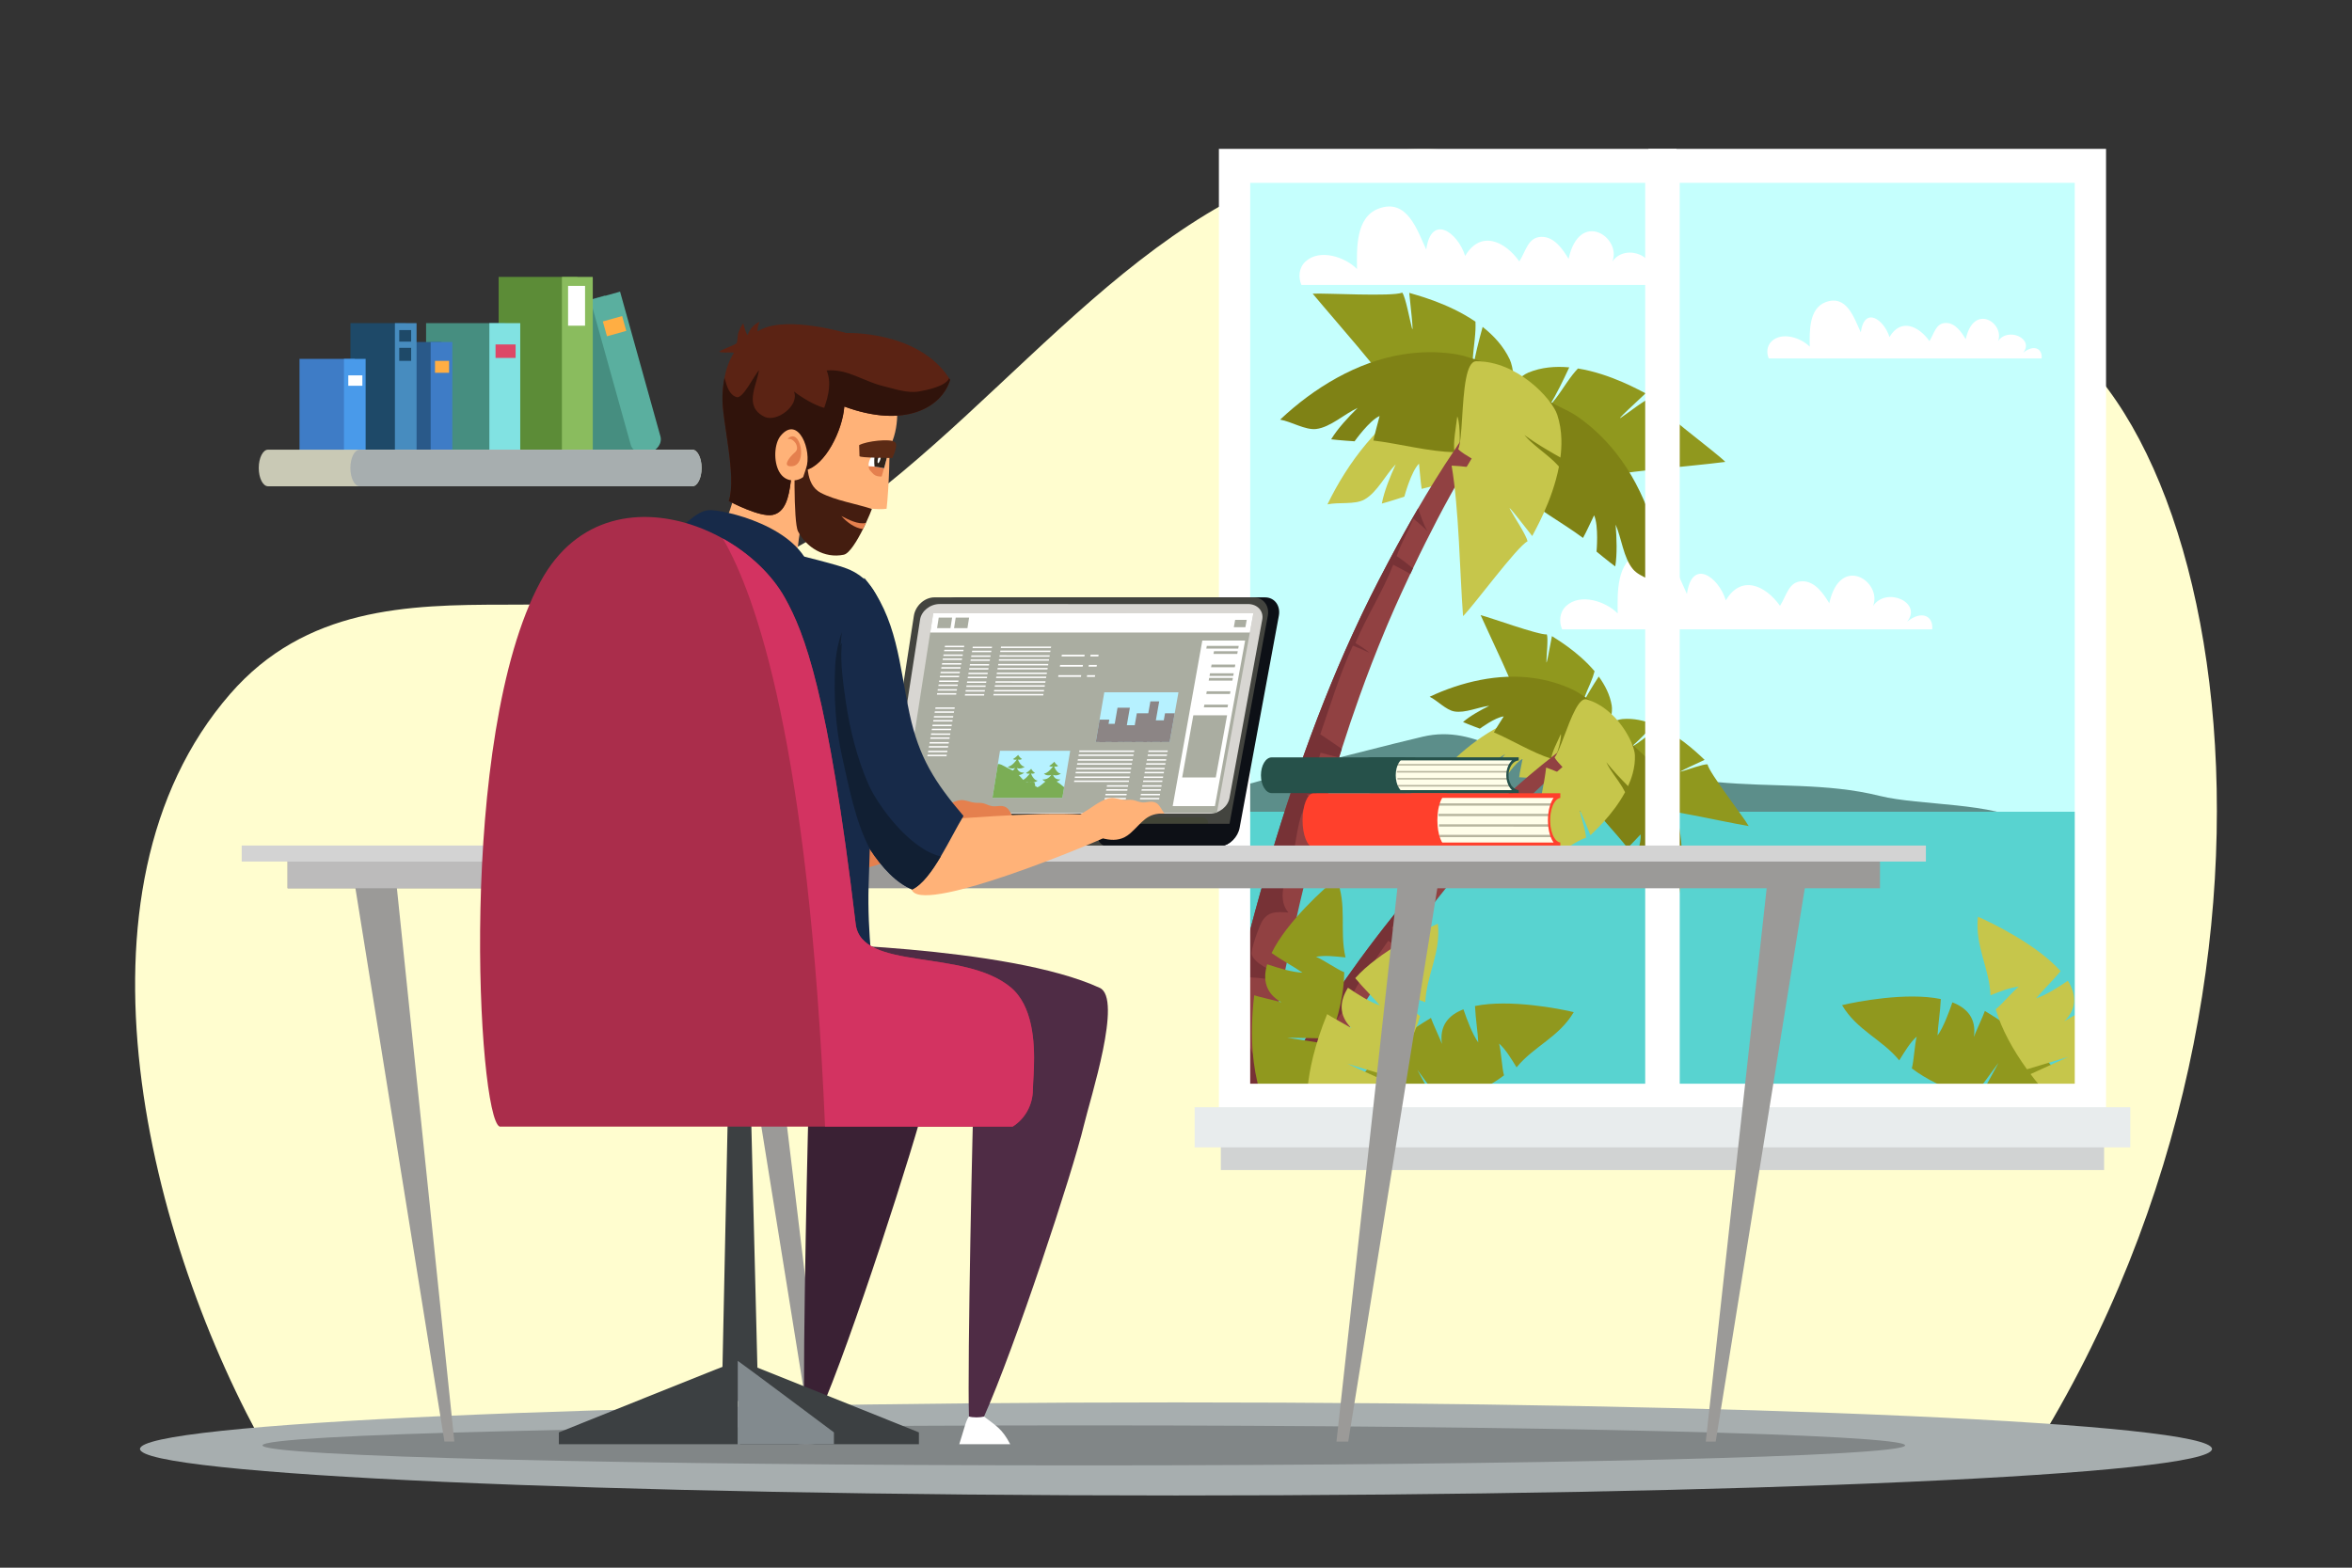 <?xml version="1.0" encoding="utf-8"?>
<!-- Generator: Adobe Illustrator 27.5.0, SVG Export Plug-In . SVG Version: 6.00 Build 0)  -->
<svg version="1.1" id="Layer_1" xmlns="http://www.w3.org/2000/svg" xmlns:xlink="http://www.w3.org/1999/xlink" x="0px" y="0px"
	 viewBox="0 0 1350 900" style="enable-background:new 0 0 1350 900;" xml:space="preserve">
<rect x="0" y="0" width="1350" height="900" fill="#333333" stroke="none"/>
<g>
	<g>
		<path style="fill:#E5804E;" d="M487.895,359.415c0.011,0.012,0.023,0.025,0.034,0.037c-0.007-0.016-0.014-0.034-0.021-0.049
			C487.745,359.236,487.741,359.24,487.895,359.415z"/>
	</g>
	<g>
		<g>
			<path style="fill:#FFFDCF;" d="M1166.36,834.502c178.56-285.467,106.264-643.274-29.894-659.971
				c-60.954-7.475-113.3,1.996-171.137-36.29c-55.745-36.9-110.427-58.943-174.754-50.954
				c-128.6,15.974-205.671,140.292-311.249,213.21c-62.344,43.058-119.853,46.641-189.557,46.641
				c-55.827,0-114.476,1.51-157.751,51.345c-98.242,113.134-46.626,315.38,21.929,436.018H1166.36z"/>
			<g>
				<g>
					<g>
						<rect x="706.186" y="93.687" style="fill:#C5FFFD;" width="493.594" height="536.332"/>
						<path style="fill:#FFFFFF;" d="M959.422,163.586c0.728-7.517-5.837-11.293-14.413-4.415
							c8.97-10.934-11.882-20.359-19.549-8.991c5.507-13.82-18.796-30.345-25.122-1.596c-3.213-5.221-8.097-12.781-15.598-12.609
							c-7.734,0.178-8.787,8.025-12.675,14.095c-8.309-11.664-22.193-18.16-31.096-3.143c-4.243-13.625-19.428-24.385-22.337-3.664
							c-5.073-10.723-10.803-29.757-27.404-23.477c-13.138,4.97-12.482,22.929-12.338,34.665
							c-6.685-6.885-21.471-11.901-29.609-4.254c-3.85,3.618-4.156,9.044-2.29,13.389H959.422z"/>
						<path style="fill:#FFFFFF;" d="M1109.053,361.311c0.728-7.517-5.837-11.293-14.413-4.415
							c8.97-10.935-11.882-20.359-19.549-8.991c5.507-13.82-18.796-30.344-25.122-1.596c-3.213-5.22-8.097-12.78-15.598-12.609
							c-7.734,0.178-8.787,8.025-12.675,14.095c-8.309-11.664-22.193-18.16-31.096-3.143c-4.243-13.625-19.428-24.385-22.337-3.664
							c-5.073-10.723-10.803-29.757-27.404-23.477c-13.138,4.97-12.483,22.929-12.338,34.665
							c-6.685-6.885-21.471-11.901-29.609-4.254c-3.85,3.618-4.156,9.044-2.29,13.389H1109.053z"/>
						<path style="fill:#FFFFFF;" d="M1171.859,205.765c0.536-5.543-4.304-8.327-10.627-3.255
							c6.613-8.062-8.761-15.011-14.414-6.629c4.061-10.19-13.858-22.373-18.523-1.177c-2.369-3.849-5.969-9.423-11.5-9.297
							c-5.702,0.131-6.478,5.917-9.345,10.393c-6.126-8.6-16.363-13.389-22.928-2.317c-3.128-10.046-14.324-17.98-16.469-2.701
							c-3.74-7.906-7.965-21.94-20.205-17.309c-9.687,3.664-9.204,16.906-9.097,25.559c-4.928-5.076-15.831-8.775-21.83-3.137
							c-2.839,2.668-3.064,6.668-1.689,9.872H1171.859z"/>
					</g>
					<g>
						<g>
							<path style="fill:#5C8E8A;" d="M1079.056,456.946c-30.92-7.693-61.144-4.844-94.197-8.016
								c-15.209-1.46-26.187-9.928-39.98-12.129c-15.773-2.517-31.118,6.853-45.761,5.663c-30.075-2.443-50.592-27.04-82.507-19.532
								c-21.113,4.967-42.793,10.845-64.18,15.919c-13.228,3.138-30.648,11.727-44.609,12.548v7.846l12.485,13.734
								c21.889-6.777,56.493,0,80.663,0c50.066,0,99.7,1.996,149.81,0.007c44.572-1.769,87.977,5.152,132.276,2.443
								c25.184-1.54,56.148,1.854,80.022-2.903C1145.089,460.59,1101.675,462.574,1079.056,456.946z"/>
							<rect x="707.823" y="466.009" style="fill:#58D3D0;" width="491.957" height="162.908"/>
						</g>
						<g>
							<g>
								<g>
									<path style="fill:#90981E;" d="M934.68,458.788c3.068-1.674,8.317-8.835,11.496-9.697
										c-1.841,4.089-4.243,9.994-5.459,14.267c18.706,1.405,44.362,7.635,62.987,10.888c-2.701-5.064-22.751-30.56-23.612-35.433
										c-2.32-0.297-11.872,3.241-14.198,3.837c-6.165,2.045,10.696-5.499,12.522-6.426c-1.706-1.481-12.151-12.294-25.568-18.741
										c-1.018,0.563-2.006,1.149-2.947,1.779c-4.649,3.108-8.937,7.226-13.755,9.72c4.553-3.92,8.894-8.46,13.157-13.065
										c-5.694-2.291-11.805-3.648-17.932-3.129c-7.168,0.61-26.443,11.6-30.782,29.092
										C898.844,448.905,929.226,454.583,934.68,458.788z"/>
									<path style="fill:#90981E;" d="M879.706,413.147c0.864-3.386,6.511-10.24,6.561-13.533
										c-3.508,2.792-8.638,6.578-12.478,8.81c-5.975-17.781-16.199-38.039-23.945-55.287c5.575,1.37,33.085,11.443,38.018,11.076
										c0.861,2.174-0.212,12.303-0.217,14.705c-0.46,6.479,2.691-11.722,3.139-13.72c1.856,1.288,14.912,8.744,24.468,20.156
										c-0.295,1.124-0.621,2.227-0.997,3.294c-1.865,5.272-4.8,10.444-6.027,15.728c2.677-5.379,6.005-10.706,9.417-15.972
										c3.625,4.953,6.449,10.539,7.455,16.606c1.178,7.097-4.72,28.487-20.601,37.005
										C898.121,445.438,885.125,417.396,879.706,413.147z"/>
									<path style="fill:#C6C64B;" d="M882.156,408.903c7.749-1.772,15.166-2.394,22.961-1.877
										c5.741,0.381,11.308,2.579,17.021,2.834l0.433,6.138c2.294,9.981-0.122,21.631-0.857,32.063
										c-3.707,0.071-11.496,0.231-11.496,0.231s-0.114-11.345-2.05-15.029c-0.196,4.454-1.135,11.335-0.109,15.203
										c-10.816,0.729-24.835-1.816-36.109-2.252c0.469-3.423,1.329-7.057,1.979-10.567c-4.404,2.217-10.252,11.491-10.252,11.491
										s-6.843,0.093-10.384-0.082c2.449-4.641,6.956-10.033,10.698-14.116c-5.577,2.915-11.354,9.034-17.597,10.249
										c-4.759,0.925-11.298-2.376-16.205-2.778C844.099,425.841,862.333,413.435,882.156,408.903z"/>
									<path style="fill:#7F8215;" d="M880.413,389.299c7.867,1.134,15.012,3.222,22.099,6.508
										c5.22,2.422,9.623,6.475,14.861,8.769l-1.804,5.882c-1.45,10.137-7.896,20.139-12.333,29.609
										c-3.485-1.269-10.809-3.921-10.809-3.921s3.975-10.628,3.494-14.761c-1.786,4.085-5.138,10.169-5.571,14.146
										c-10.356-3.211-22.519-10.629-32.882-15.091c1.669-3.025,3.78-6.107,5.648-9.15c-4.906,0.486-13.7,7.035-13.7,7.035
										s-6.418-2.376-9.659-3.812c3.954-3.449,10.099-6.859,15.059-9.324c-6.252,0.714-13.843,4.345-20.105,3.233
										c-4.773-0.848-9.686-6.281-14.12-8.421C838.81,391.411,860.286,386.395,880.413,389.299z"/>
									<path style="fill:#7F8215;" d="M958.645,456.839c-3.049-7.342-6.843-13.745-11.785-19.796
										c-3.64-4.457-8.659-7.717-12.179-12.222l-5.251,3.204c-9.462,3.919-17.552,12.643-25.626,19.291
										c2.093,3.062,6.479,9.501,6.479,9.501s9.31-6.487,13.433-7.046c-3.515,2.743-8.576,7.499-12.323,8.904
										c5.679,9.237,15.881,19.181,22.773,28.114c2.518-2.367,4.979-5.176,7.463-7.741c0.746,4.873-3.417,15.017-3.417,15.017
										s3.893,5.628,6.088,8.411c2.36-4.686,4.141-11.484,5.298-16.9c0.859,6.235-0.777,14.489,1.854,20.28
										c2.005,4.414,8.487,7.825,11.659,11.59C966.914,497.665,966.447,475.616,958.645,456.839z"/>
									<g>
										<path style="fill:#914142;" d="M912.843,427.597c0,0-0.073,0.02-0.227,0.067c-0.04,0.007-0.087,0.02-0.134,0.034
											c-0.02,0.006-0.054,0.02-0.067,0.02c-0.007,0.007-0.014,0.013-0.02,0.013c-0.014,0.013-0.027,0.02-0.04,0.027
											l-0.026,0.007c-0.007,0.007-0.007,0.007-0.033,0.02c-0.341,0.14-0.969,0.454-1.844,1.022
											c-0.441,0.287-0.942,0.628-1.49,1.036c-0.3,0.221-0.608,0.454-0.935,0.708c-0.281,0.214-0.575,0.448-0.875,0.688
											c-1.075,0.862-2.277,1.89-3.607,3.066c-0.28,0.247-0.574,0.501-0.868,0.768c-0.842,0.755-1.723,1.557-2.658,2.391
											c-0.368,0.334-0.742,0.674-1.129,1.022c-0.214,0.194-0.434,0.387-0.655,0.581c-0.394,0.361-0.795,0.714-1.216,1.082
											c-0.067,0.06-0.141,0.12-0.207,0.18c-1.009,0.882-2.05,1.797-3.133,2.746c-1.082,0.942-2.198,1.924-3.353,2.932
											c-0.581,0.528-1.162,1.062-1.757,1.61c-0.601,0.541-1.203,1.089-1.817,1.65c-0.227,0.207-0.454,0.414-0.688,0.628
											c-0.388,0.354-0.781,0.715-1.182,1.075c-0.314,0.287-0.628,0.581-0.948,0.882c-0.314,0.301-0.635,0.601-0.956,0.902
											c-1.282,1.216-2.592,2.458-3.941,3.728c-1.336,1.289-2.685,2.619-4.075,3.975c-5.217,5.13-10.755,10.755-16.473,16.84
											c-0.341,0.361-0.681,0.721-1.022,1.089c-0.254,0.267-0.508,0.541-0.768,0.815c-0.127,0.127-0.254,0.267-0.381,0.401
											c-0.374,0.408-0.761,0.822-1.142,1.236c-0.768,0.828-1.536,1.657-2.311,2.498c-0.768,0.828-1.536,1.663-2.311,2.505
											c-0.782,0.862-1.563,1.73-2.351,2.605c-0.788,0.868-1.583,1.75-2.378,2.632c-0.775,0.875-1.55,1.764-2.325,2.652
											c-0.775,0.882-1.557,1.777-2.344,2.672c-0.388,0.448-0.775,0.901-1.169,1.363c-0.388,0.461-0.775,0.915-1.169,1.376
											c-6.266,7.355-12.538,15.137-18.697,23.2c-4.723,6.179-9.372,12.525-13.928,18.971c-0.742,1.049-1.483,2.104-2.218,3.16
											c-0.648,0.922-1.296,1.85-1.937,2.785c-11.737,16.974-22.712,34.482-32.545,51.188
											c-4.789,8.15-9.332,16.105-13.547,23.707c-0.107,0.187-0.214,0.374-0.314,0.561c-0.648,1.175-1.296,2.344-1.93,3.494
											c-0.347,0.635-0.688,1.263-1.036,1.884c-2.572,4.696-5.016,9.232-7.334,13.574h-23.68
											c1.316-2.251,2.686-4.576,4.108-6.967c2.378-4.001,4.89-8.196,7.521-12.545c1.823-3.006,3.708-6.086,5.651-9.232
											c4.75-7.682,9.853-15.731,15.25-23.987c5.404-8.257,11.109-16.707,17.067-25.197c5.951-8.484,12.164-17.001,18.557-25.377
											c6.399-8.376,12.986-16.613,19.673-24.555c6.68-7.943,13.466-15.591,20.233-22.806c0.421-0.448,0.841-0.902,1.262-1.349
											c0.421-0.454,0.842-0.902,1.269-1.342c0.855-0.888,1.71-1.777,2.552-2.652c0.848-0.882,1.69-1.757,2.532-2.625
											c0.835-0.842,1.67-1.683,2.498-2.518c0.828-0.835,1.657-1.664,2.472-2.485l0.655-0.655c0.207-0.2,0.414-0.407,0.628-0.608
											c0.415-0.407,0.829-0.815,1.236-1.222c0.828-0.808,1.643-1.617,2.465-2.418c0.407-0.401,0.808-0.795,1.216-1.196
											c0.408-0.394,0.822-0.789,1.223-1.176c6.373-6.199,12.551-11.931,18.363-17.127c0.087-0.08,0.181-0.16,0.267-0.241
											c1.476-1.309,2.912-2.598,4.335-3.841c1.222-1.042,2.412-2.071,3.581-3.073c0.207-0.18,0.414-0.354,0.621-0.535
											c0.341-0.294,0.681-0.588,1.015-0.875c0.341-0.287,0.668-0.574,1.015-0.855c0.681-0.568,1.349-1.116,2.011-1.67
											c1.316-1.089,2.598-2.151,3.841-3.18c1.757-1.403,3.44-2.732,5.03-4.001c0.221-0.174,0.441-0.347,0.655-0.521
											c0.441-0.347,0.869-0.688,1.296-1.028c0.495-0.394,0.982-0.788,1.463-1.176c0.194-0.16,0.387-0.314,0.575-0.474
											c0.067-0.054,0.134-0.107,0.194-0.154c0.26-0.22,0.521-0.427,0.775-0.641c0.982-0.802,1.924-1.57,2.812-2.298
											c3.601-2.926,6.627-5.171,9.044-6.566c1.216-0.701,2.285-1.203,3.126-1.503c0.047-0.014,0.12-0.04,0.18-0.06
											c0.06-0.02,0.12-0.04,0.181-0.06c0.113-0.033,0.227-0.067,0.327-0.1c0.047-0.013,0.094-0.027,0.14-0.04
											c0.033-0.007,0.06-0.014,0.087-0.02c0.047-0.014,0.093-0.02,0.127-0.034c0.154-0.033,0.24-0.054,0.24-0.054l0.635,2.432
											l0.167,0.641L912.843,427.597z"/>
										<g>
											<path style="fill:#773236;" d="M790.753,556.992c0.015,0.012,0.03,0.022,0.044,0.034
												C790.784,557.016,790.769,557.005,790.753,556.992z"/>
											<path style="fill:#773236;" d="M864.795,457.189c-3.687,4.449-8.116,8.277-11.69,13.052
												c1.757,1.991,3.62,4.509,5.384,7.054c-0.341,0.361-0.681,0.721-1.022,1.089c-0.254,0.267-0.508,0.541-0.768,0.815
												c-2.037-1.991-4.042-3.981-6.125-5.898c-7.702,9.606-17.515,17.401-25.584,26.9c1.683,1.951,3.42,3.567,4.696,5.698
												c-1.997-1.703-4.021-3.427-6.106-4.983c-9.158,9.973-16.713,21.075-24.682,31.743c2.451,2.832,4.883,5.751,7.294,8.651
												c-0.742,1.049-1.483,2.104-2.218,3.16c-2.478-1.43-4.903-2.899-7.201-4.309c-2.973,4.362-6.6,9.025-8.891,13.687
												c0.822,0.708,2.411,2.759,2.872,3.146c-1.69-1.383-3.226-1.343-4.95-1.67c0.755,0.902,1.102,2.378,1.784,3.306
												c-6.159-1.008-11.757,14.068-14.749,18.931c-4.516,7.314-13.066,15.117-9.318,23.213
												c-5.043-1.837-8.163-3.053-12.064,0.04c-1.636,1.303-8.677,10.307-8.617,12.358c0.073,2.606,2.813,5.792,6.239,8.978
												c1.47,1.369,3.06,2.732,4.623,4.055c-0.347,0.635-0.688,1.263-1.036,1.884c-4.355-2.345-8.978-4.389-13.213-5.938
												c-0.595-0.22-1.182-0.428-1.764-0.628c-0.12,0.214-0.24,0.421-0.354,0.628c-4.055,7.254-5.972,13.787-6.62,19.512h-9.065
												c1.316-2.251,2.686-4.576,4.108-6.967c2.378-4.001,4.89-8.196,7.521-12.545c1.823-3.006,3.708-6.086,5.651-9.232
												c4.75-7.682,9.853-15.731,15.25-23.987c5.404-8.257,11.109-16.707,17.067-25.197
												c5.951-8.484,12.164-17.001,18.557-25.377c6.399-8.376,12.986-16.613,19.673-24.555
												c6.68-7.943,13.466-15.591,20.233-22.806c0.421-0.448,0.841-0.902,1.262-1.349c0.421-0.454,0.842-0.902,1.269-1.342
												c0.855-0.888,1.71-1.777,2.552-2.652c0.848-0.882,1.69-1.757,2.532-2.625c0.835-0.842,1.67-1.683,2.498-2.518
												c0.828-0.835,1.657-1.664,2.472-2.485l0.655-0.655c0.207-0.2,0.414-0.407,0.628-0.608
												c0.415-0.407,0.829-0.815,1.236-1.222c0.828-0.808,1.643-1.617,2.465-2.418c0.407-0.401,0.808-0.795,1.216-1.196
												c0.408-0.394,0.822-0.789,1.223-1.176c6.373-6.199,12.551-11.931,18.363-17.127c0.167,3.534,0.227,7.127,1.122,10.501
												C867.974,461.738,866.244,459.467,864.795,457.189z"/>
										</g>
									</g>
									<path style="fill:#C6C64B;" d="M904.253,407.254c-4.627,8.578-8.897,23.939-11.951,27.558
										c1.535,3.141,8.459,8.701,9.179,11.914c-4.003-2.02-9.797-4.681-14.012-6.085c-2.231,18.626-9.589,43.981-13.661,62.444
										c5.178-2.475,31.535-21.377,36.441-22.023c0.4-2.303-2.713-12.002-3.206-14.353c-1.77-6.251,5.022,10.929,5.865,12.794
										c1.556-1.639,12.821-11.596,19.853-24.714c-0.517-1.042-1.059-2.055-1.646-3.023c-2.899-4.783-6.824-9.248-9.102-14.172
										c3.715,4.722,8.059,9.259,12.471,13.721c1.077-2.37,1.99-4.819,2.666-7.324c0.918-3.405,1.395-6.911,1.253-10.452
										c-0.292-7.187-10.421-26.93-27.703-32.037C908.531,400.861,906.356,403.356,904.253,407.254z"/>
								</g>
								<g>
									<path style="fill:#90981E;" d="M898.705,272.286c3.183-3.379,7.007-14.736,10.633-17.105
										c-0.748,6.028-1.507,14.637-1.409,20.658c23.776-5.538,58.005-7.55,82.377-10.66c-5.268-5.507-39.79-30.697-42.697-36.679
										c-2.995,0.527-13.532,8.876-16.197,10.566c-6.893,5.078,11.219-11.344,13.137-13.266
										c-2.679-1.25-19.734-11.169-38.835-14.253c-1.053,1.132-2.059,2.281-2.992,3.467c-4.608,5.861-8.383,12.892-13.431,18.023
										c4.182-6.878,7.864-14.475,11.425-22.129c-7.94-0.732-16.043-0.089-23.462,2.997c-8.677,3.612-28.486,25.456-27.285,49.858
										C850.45,273.565,890.344,268.977,898.705,272.286z"/>
									<path style="fill:#90981E;" d="M813.188,234.703c-0.203-4.732,4.231-15.847,3.054-20.139
										c-3.307,5.004-8.256,11.935-12.186,16.342c-14.129-20.72-34.467-42.979-50.594-62.309
										c7.444-0.416,45.426,1.827,51.418-0.591c1.889,2.481,4.374,16.046,5.273,19.165c1.871,8.587-1.073-16.268-1.27-19.035
										c2.792,0.939,21.827,5.476,38.003,16.521c0.057,1.576,0.069,3.133,0.003,4.666c-0.328,7.574-2.026,15.439-1.562,22.777
										c1.299-8.032,3.427-16.254,5.682-24.429c6.371,5,11.985,11.136,15.523,18.611c4.138,8.743,4.872,38.816-11.652,56.118
										C848.243,269.352,821.524,238.083,813.188,234.703z"/>
									<path style="fill:#C6C64B;" d="M814.635,228.234c8.961-5.349,17.944-9.075,27.826-11.471
										c7.278-1.765,15.023-1.103,22.219-3.02l2.852,7.792c6.611,12.047,8.001,28.113,11.02,41.936
										c-4.58,1.55-14.199,4.824-14.199,4.824s-4.418-14.676-8.212-18.693c1.434,5.855,2.861,15.154,5.594,19.766
										c-13.168,5.203-31.547,7.417-45.72,11.289c-0.708-4.625-1.01-9.68-1.525-14.49c-4.637,4.61-8.41,18.944-8.41,18.944
										s-8.467,2.812-12.933,3.979c1.294-6.985,4.863-15.754,7.972-22.524c-5.832,5.977-10.705,16.19-18.006,20.222
										c-5.564,3.072-14.935,1.362-21.182,2.772C773.726,265.184,791.71,241.913,814.635,228.234z"/>
									<path style="fill:#7F8215;" d="M805.078,203.483c10.204-1.624,19.869-1.727,29.915-0.252
										c7.4,1.088,14.398,4.615,21.772,5.529l-0.024,8.34c2.018,13.724-2.222,29.237-4.167,43.268
										c-4.808-0.275-14.91-0.833-14.91-0.833s0.934-15.353-1.222-20.524c-0.68,6.001-2.552,15.213-1.59,20.545
										c-14.08-0.092-31.99-4.93-46.549-6.641c0.933-4.581,2.393-9.41,3.57-14.093c-5.914,2.562-14.373,14.518-14.373,14.518
										s-8.872-0.556-13.44-1.144c3.614-6.031,9.964-12.874,15.198-18.022c-7.5,3.387-15.564,11.085-23.766,12.106
										c-6.251,0.777-14.404-4.339-20.72-5.37C754.176,222.596,778.975,207.637,805.078,203.483z"/>
									<path style="fill:#7F8215;" d="M927.75,260.325c-6.555-8.323-13.683-15.139-22.104-21.045
										c-6.204-4.35-13.668-6.605-19.742-11.065l-5.318,6.224c-10.28,8.809-17.045,23.311-24.572,35.112
										c3.755,3.148,11.631,9.776,11.631,9.776s9.125-12.078,14.036-14.427c-3.333,4.942-7.83,13.105-11.956,16.402
										c10.538,9.75,26.964,18.637,38.894,27.514c2.239-4.061,4.238-8.675,6.358-12.98c2.765,6.03,1.412,20.828,1.412,20.828
										s6.957,5.769,10.735,8.517c1.169-7.008,0.819-16.529,0.214-24.011c3.417,7.75,4.496,19.103,9.948,25.581
										c4.157,4.937,13.495,6.813,18.857,10.45C953.415,310.041,944.525,281.618,927.75,260.325z"/>
									<g>
										<path style="fill:#914142;" d="M857.079,235.749l-0.455-0.768l-1.71-2.899c0,0-0.094,0.054-0.274,0.167
											c-0.04,0.026-0.094,0.053-0.147,0.087c-0.033,0.02-0.066,0.04-0.1,0.06c-0.047,0.04-0.107,0.074-0.16,0.114
											c-0.114,0.08-0.234,0.167-0.368,0.26c-0.067,0.047-0.133,0.094-0.2,0.147c-0.067,0.047-0.154,0.107-0.2,0.147
											c-0.935,0.721-2.071,1.79-3.32,3.18c-2.478,2.765-5.391,6.86-8.764,12.077c-0.828,1.296-1.71,2.659-2.625,4.088
											c-0.24,0.374-0.481,0.755-0.721,1.136c-0.061,0.093-0.12,0.187-0.18,0.281c-0.174,0.274-0.354,0.554-0.535,0.835
											c-0.454,0.701-0.915,1.403-1.383,2.111c-0.401,0.608-0.808,1.222-1.222,1.85c-0.2,0.3-0.401,0.608-0.614,0.922
											c-1.497,2.271-3.08,4.663-4.743,7.167c-1.156,1.824-2.352,3.707-3.58,5.644c-0.608,0.969-1.236,1.951-1.871,2.953
											c-0.32,0.494-0.621,1.002-0.928,1.51c-0.314,0.508-0.621,1.022-0.935,1.53c-0.187,0.307-0.381,0.621-0.575,0.935
											c-1.069,1.764-2.171,3.567-3.286,5.404c-1.296,2.171-2.599,4.409-3.941,6.687c-0.08,0.14-0.161,0.281-0.24,0.421
											c-5.264,9.025-10.781,18.891-16.366,29.439c-0.354,0.668-0.715,1.343-1.076,2.01c-0.354,0.675-0.708,1.356-1.062,2.031
											c-0.715,1.363-1.43,2.732-2.144,4.108c-0.361,0.688-0.721,1.376-1.089,2.071l-0.541,1.042l-0.274,0.521l-0.294,0.575
											c-0.708,1.396-1.416,2.799-2.131,4.202c-0.721,1.416-1.436,2.832-2.158,4.255c-0.721,1.456-1.429,2.919-2.158,4.396
											c-0.721,1.476-1.443,2.959-2.171,4.449c-0.368,0.742-0.722,1.49-1.076,2.238c-0.347,0.748-0.702,1.503-1.056,2.251
											c-5.691,12.024-11.242,24.616-16.553,37.548c-5.317,12.939-10.394,26.219-15.183,39.605
											c-4.796,13.387-9.299,26.873-13.5,40.227c-4.208,13.353-8.109,26.566-11.71,39.405
											c-2.057,7.334-4.021,14.542-5.878,21.583c-1.403,5.284-2.745,10.468-4.035,15.544
											c-3.006,11.837-5.718,23.059-8.163,33.427c-1.797,7.636-3.428,14.799-4.916,21.424v23.857l22.337,9.795
											c0.467-2.759,0.969-5.765,1.516-9.004c0.361-2.118,0.742-4.328,1.136-6.64c0.287-1.677,0.588-3.4,0.888-5.17
											c0.047-0.254,0.087-0.501,0.134-0.748c1.449-8.237,3.093-17.481,4.976-27.515c1.49-7.922,3.113-16.339,4.883-25.15
											c0.187-0.948,0.381-1.897,0.568-2.852c0.361-1.75,0.721-3.513,1.082-5.29c2.425-11.79,5.124-24.175,8.083-36.947
											c5.918-25.537,12.952-52.577,21.142-79.217c0.448-1.463,0.902-2.926,1.356-4.382c0.521-1.657,1.042-3.313,1.57-4.964
											c3.233-10.16,6.62-20.22,10.16-30.093c4.609-12.892,9.465-25.45,14.489-37.461c0.314-0.748,0.622-1.496,0.935-2.244
											c0.307-0.748,0.621-1.496,0.935-2.231c0.641-1.469,1.276-2.932,1.904-4.389c0.635-1.463,1.263-2.912,1.89-4.355
											c0.655-1.456,1.31-2.912,1.958-4.356c0.655-1.443,1.303-2.879,1.944-4.302c0.648-1.396,1.289-2.779,1.931-4.155
											c0.648-1.396,1.289-2.778,1.931-4.155c0.32-0.688,0.641-1.369,0.955-2.057c0.113-0.221,0.214-0.448,0.327-0.668
											c0.214-0.454,0.434-0.909,0.648-1.363c0.287-0.601,0.568-1.202,0.855-1.804c4.81-10.147,9.572-19.626,14.121-28.336
											c1.216-2.298,2.392-4.562,3.567-6.753c1.196-2.184,2.358-4.309,3.494-6.386c0.287-0.521,0.568-1.042,0.849-1.55
											c0.28-0.514,0.561-1.022,0.848-1.516c0.361-0.628,0.715-1.256,1.062-1.87c0.207-0.361,0.408-0.721,0.615-1.075
											c0.547-0.962,1.089-1.91,1.623-2.846c0.541-0.949,1.069-1.877,1.59-2.792c1.055-1.764,2.078-3.474,3.059-5.13
											c0.996-1.656,1.944-3.253,2.866-4.79c0.06-0.106,0.127-0.207,0.187-0.314c0.381-0.641,0.748-1.27,1.109-1.877
											c0.193-0.341,0.394-0.681,0.588-1.015c0.347-0.601,0.688-1.189,1.022-1.77c0.841-1.456,1.637-2.839,2.398-4.148
											c0.267-0.454,0.528-0.902,0.788-1.336c1.202-2.044,2.311-3.848,3.327-5.404c0.28-0.434,0.561-0.842,0.828-1.236
											c0.307-0.454,0.608-0.888,0.895-1.289c0.534-0.742,1.022-1.383,1.456-1.93c0.882-1.075,1.543-1.73,1.911-2.051
											c0.033-0.027,0.027-0.02,0.04-0.033l0.027-0.027c0.014-0.014,0.026-0.027,0.04-0.04c0.007-0.013,0.013-0.02,0.021-0.026
											c0.013-0.014,0.053-0.04,0.073-0.054c0.053-0.04,0.107-0.074,0.147-0.1c0.174-0.12,0.267-0.18,0.267-0.18L857.079,235.749
											z"/>
										<g>
											<path style="fill:#773236;" d="M756.865,456.334c0.024,0.01,0.046,0.017,0.067,0.027
												C756.913,456.353,756.891,456.344,756.865,456.334z"/>
											<path style="fill:#773236;" d="M814,291.794c-5.264,9.025-10.781,18.891-16.366,29.439
												c-0.354,0.668-0.715,1.343-1.076,2.01c-0.354,0.675-0.708,1.356-1.062,2.031c-0.715,1.363-1.43,2.732-2.144,4.108
												c-0.361,0.688-0.721,1.376-1.089,2.071l-0.541,1.042l-0.274,0.521l-0.294,0.575c-0.708,1.396-1.416,2.799-2.131,4.202
												c-0.721,1.416-1.436,2.832-2.158,4.255c-0.721,1.456-1.429,2.919-2.158,4.396c-0.721,1.476-1.443,2.959-2.171,4.449
												c-0.368,0.742-0.722,1.49-1.076,2.238c-0.347,0.748-0.702,1.503-1.056,2.251c-5.691,12.024-11.242,24.616-16.553,37.548
												c-5.317,12.939-10.394,26.219-15.183,39.605c-4.796,13.387-9.299,26.873-13.5,40.227
												c-4.208,13.353-8.109,26.566-11.71,39.405c-2.057,7.334-4.021,14.542-5.878,21.583
												c-1.403,5.284-2.745,10.468-4.035,15.544c-3.006,11.837-5.718,23.059-8.163,33.427
												c-1.797,7.636-3.428,14.799-4.916,21.424v23.857l22.337,9.795c0.467-2.759,0.969-5.765,1.516-9.004
												c0.361-2.118,0.742-4.328,1.136-6.64c0.287-1.677,0.588-3.4,0.888-5.17c0.047-0.254,0.087-0.501,0.134-0.748
												c-2.826-3.433-6.239-8.223-8.898-14.643c-3.974-9.586-6.252-22.819-2.338-40.647c0.768,0.027,1.543,0.067,2.338,0.114
												c5.872,0.347,12.425,1.182,18.757,2.511c0.187-0.948,0.381-1.897,0.568-2.852c-8.136-3.661-16.88-7.849-18.41-12.638
												c-0.841-2.639,4.509-17.087,6.058-19.425c3.674-5.551,8.003-5.197,14.97-4.796c-7.709-9.031-0.02-22.518,2.825-33.787
												c1.891-7.482,3.167-29.251,11.203-30.367c-1.196-0.935-2.191-2.712-3.467-3.587c2.265-0.254,4.161-0.909,6.78,0.22
												c-0.721-0.321-3.467-2.358-4.749-2.946c1.082-6.954,3.834-14.429,5.885-21.262c3.387,0.922,6.953,1.877,10.567,2.752
												c0.521-1.657,1.042-3.313,1.57-4.964c-4.088-2.819-8.21-5.644-12.325-8.357c5.878-16.974,11.082-34.355,18.704-50.901
												c3.173,1.202,6.346,2.639,9.472,4.068c-2.391-2.264-5.163-3.674-7.982-5.544c6.439-15.497,15.698-29.472,21.649-44.969
												c3.313,1.67,6.553,3.46,9.84,5.237c0.214-0.454,0.434-0.909,0.648-1.363c0.287-0.601,0.568-1.202,0.855-1.804
												c-3.153-2.612-6.413-5.144-9.345-7.04c2.638-7.595,6.7-14.309,9.606-21.536c2.659,2.392,5.658,4.656,8.089,7.261
												C816.966,300.945,815.536,296.31,814,291.794z"/>
										</g>
									</g>
									<path style="fill:#C6C64B;" d="M841.471,217.398c-2.517,12.95-2.034,34.56-4.464,40.457
										c3.092,3.469,13.792,7.96,15.898,11.845c-5.737-1.046-13.941-2.218-19.706-2.382c4.248,25.044,4.659,60.835,6.558,86.393
										c5.504-5.249,31.132-40.146,36.986-42.914c-0.372-3.146-7.894-14.504-9.394-17.361
										c-4.555-7.412,10.358,12.203,12.111,14.29c1.316-2.738,11.561-20.089,15.355-39.877c-1.034-1.148-2.092-2.249-3.185-3.273
										c-5.405-5.064-11.966-9.312-16.653-14.805c6.397,4.664,13.506,8.843,20.669,12.895c0.447-3.498,0.655-7.035,0.551-10.551
										c-0.141-4.779-0.87-9.515-2.381-14.053c-3.072-9.211-23.101-30.838-46.5-30.664
										C844.378,207.42,842.616,211.514,841.471,217.398z"/>
								</g>
							</g>
							<g>
								<path style="fill:#90981E;" d="M819.75,625.636l-6.252-11.481l8.445,11.481h27.829c4.977-2.498,9.56-5.264,13.496-8.283
									c-1.199-4.195-1.657-14.231-2.826-18.231c3.766,3.237,6.917,8.619,10.036,13.635c10.03-12.225,24.209-17.164,32.832-31.691
									c-8.106-1.986-36.977-7.576-56.69-3.509c0.33,7.451,1.689,15.447,1.87,20.927c-3.337-4.707-6.335-12.679-8.504-19.028
									c-8.524,3.273-13.876,9.344-12.352,19.856c-0.449-1.606-5.629-12.682-6.301-14.924
									c-26.247,15.667-39.057,31.128-45.17,41.248H819.75z"/>
								<path style="fill:#90981E;" d="M749.396,625.636c4.606-7.424,9.179-16.551,12.964-26.216l-23.628-3.707l24.848,0.498
									c4.745-12.866,7.979-26.438,7.979-38.044c-4.058-1.601-12.301-7.346-16.185-8.852c4.86-1.018,11.048-0.244,16.927,0.333
									c-3.597-15.398,1.114-29.655-5.165-45.338c-6.509,5.224-28.515,24.73-37.285,42.847c6.113,4.272,13.284,8.061,17.744,11.251
									c-5.766-0.216-13.916-2.689-20.274-4.832c-2.59,8.755-1.03,16.698,8.239,21.886c-1.548-0.621-13.489-3.251-15.677-4.083
									c-2.913,24.969-0.405,42.642,2.974,54.257H749.396z"/>
								<path style="fill:#C6C64B;" d="M750.426,625.636h40.789c1.324-1.632,2.634-3.299,3.915-5.001l-21.759-9.928l23.799,7.166
									c8.03-11.114,14.796-23.316,17.918-34.496c-3.478-2.633-9.871-10.383-13.208-12.879c4.955,0.326,10.706,2.736,16.214,4.874
									c0.679-15.798,9.05-28.262,7.223-45.056c-7.674,3.28-34.117,16.147-47.439,31.237c4.738,5.758,10.627,11.336,14.064,15.609
									c-5.495-1.76-12.68-6.334-18.228-10.108c-4.849,7.735-5.484,15.805,2.048,23.295c-1.323-1.015-12.116-6.76-14.001-8.149
									C754.513,599.912,751.429,614.393,750.426,625.636z"/>
							</g>
							<g>
								<path style="fill:#90981E;" d="M1127.725,628.643h5.785l13.606-18.496l-10.072,18.496h51.063
									c-3.748-8.666-15.381-28.298-48.827-48.263c-0.672,2.243-5.852,13.318-6.301,14.924
									c1.524-10.512-3.828-16.583-12.352-19.857c-2.169,6.35-5.167,14.322-8.504,19.028c0.182-5.48,1.541-13.476,1.87-20.927
									c-19.714-4.066-48.584,1.524-56.69,3.509c8.623,14.526,22.802,19.465,32.832,31.691c3.12-5.016,6.27-10.398,10.036-13.635
									c-1.169,4-1.627,14.035-2.826,18.231C1105.456,619.567,1116.305,624.724,1127.725,628.643z"/>
								<path style="fill:#C6C64B;" d="M1194.536,580.778c-3.837,2.176-8.815,4.896-9.687,5.565
									c7.531-7.49,6.896-15.56,2.048-23.295c-5.548,3.774-12.733,8.349-18.228,10.108c3.438-4.273,9.327-9.851,14.064-15.609
									c-13.322-15.091-39.765-27.958-47.438-31.237c-1.828,16.794,6.544,29.258,7.222,45.056
									c5.508-2.138,11.259-4.548,16.214-4.874c-3.336,2.496-9.729,10.245-13.208,12.879c3.122,11.18,9.888,23.382,17.918,34.496
									l23.799-7.166l-21.759,9.928c3.192,4.238,6.546,8.281,9.921,12.015h19.133V580.778z"/>
							</g>
						</g>
					</g>
					<path style="fill:#FFFFFF;" d="M715.244,560.942c-3.914,17.829-1.636,31.062,2.338,40.647v-40.534
						C716.787,561.009,716.012,560.968,715.244,560.942z M699.62,85.451v556.211h262.648V85.451H699.62z M944.312,622.15h-226.73
						V104.963h226.73V622.15z M715.244,560.942c-3.914,17.829-1.636,31.062,2.338,40.647v-40.534
						C716.787,561.009,716.012,560.968,715.244,560.942z"/>
					<path style="fill:#FFFFFF;" d="M1208.826,641.664H946.179V85.454h262.647V641.664z M964.136,622.151h226.732V104.966H964.136
						V622.151z"/>
				</g>
				<g>
					<rect x="700.732" y="652.689" style="fill:#D1D3D3;" width="506.982" height="19.037"/>
					<rect x="685.703" y="635.656" style="fill:#E8ECED;" width="537.039" height="23.044"/>
				</g>
			</g>
			<g>
				<g>
					<g>
						<g>
							<g>
								
									<rect x="315.601" y="174.163" transform="matrix(0.963 -0.269 0.269 0.963 -46.925 98.957)" style="fill:#468E80;" width="45.18" height="93.624"/>
								<path style="fill:#5AAF9F;" d="M338.844,172.194l23.167,83.082c1.093,3.922,5.8,6.036,10.513,4.721
									c4.712-1.314,7.647-5.559,6.552-9.48l-23.166-83.083L338.844,172.194z"/>
							</g>
							
								<rect x="346.995" y="183.026" transform="matrix(0.963 -0.269 0.269 0.963 -37.383 101.626)" style="fill:#FFAE43;" width="11.517" height="8.846"/>
						</g>
						<g>
							<g>
								<rect x="286.204" y="158.967" style="fill:#5C8C37;" width="45.18" height="107.63"/>
								<path style="fill:#8ABC5E;" d="M322.57,158.967c-0.029,0.275-0.044,0.553-0.044,0.835v98.451
									c0,4.609,3.966,8.344,8.858,8.344c4.893,0,8.86-3.735,8.86-8.344v-98.451c0-0.282-0.016-0.56-0.046-0.835H322.57z"/>
							</g>
							<rect x="326.068" y="164.127" style="fill:#FFFFFF;" width="9.745" height="22.853"/>
						</g>
						<g>
							<g>
								<rect x="244.568" y="185.505" style="fill:#468E80;" width="45.18" height="81.829"/>
								<path style="fill:#81E2E2;" d="M280.891,185.505v75.385c0,3.559,3.966,6.443,8.857,6.443c4.893,0,8.86-2.884,8.86-6.443
									v-75.385H280.891z"/>
							</g>
							<rect x="284.433" y="197.747" style="fill:#DD4767;" width="11.516" height="7.732"/>
						</g>
					</g>
					<g>
						<g>
							<g>
								<rect x="221.684" y="196.337" style="fill:#295989;" width="31.73" height="72.393"/>
								<path style="fill:#3E7CC6;" d="M247.193,196.337v66.692c0,3.148,2.786,5.7,6.221,5.7c3.436,0,6.221-2.551,6.221-5.7v-66.692
									H247.193z"/>
							</g>
							<rect x="249.68" y="207.168" style="fill:#FFAE43;" width="8.089" height="6.84"/>
						</g>
						<g>
							<g>
								<rect x="201.152" y="185.506" style="fill:#1E4968;" width="31.731" height="83.223"/>
								<path style="fill:#478CBF;" d="M226.693,185.506c-0.021,0.213-0.032,0.428-0.032,0.646v76.126
									c0,3.564,2.785,6.451,6.222,6.451c3.436,0,6.221-2.888,6.221-6.451v-76.126c0-0.218-0.011-0.433-0.032-0.646H226.693z"/>
							</g>
							<rect x="229.15" y="189.496" style="fill:#1E4968;" width="6.843" height="6.63"/>
							<rect x="229.15" y="199.689" style="fill:#1E4968;" width="6.843" height="7.478"/>
						</g>
						<g>
							<g>
								<rect x="171.912" y="206.027" style="fill:#3E7CC6;" width="31.73" height="63.272"/>
								<path style="fill:#499AEA;" d="M197.42,206.027v58.29c0,2.751,2.785,4.982,6.222,4.982c3.436,0,6.221-2.23,6.221-4.982
									v-58.29H197.42z"/>
							</g>
							<rect x="199.909" y="215.493" style="fill:#FFFFFF;" width="8.088" height="5.978"/>
						</g>
					</g>
				</g>
				<g>
					<path style="fill:#C9C9B5;" d="M402.697,268.664c0,5.804-2.382,10.508-5.323,10.508H153.842c-2.939,0-5.321-4.704-5.321-10.508
						c0-2.906,0.594-5.526,1.558-7.43c0.964-1.904,2.292-3.078,3.763-3.078h243.531
						C400.315,258.155,402.697,262.859,402.697,268.664z"/>
					<path style="fill:#A7AEAF;" d="M402.697,268.664c0,5.804-2.382,10.508-5.323,10.508H206.431c-2.94,0-5.322-4.704-5.322-10.508
						c0-2.906,0.594-5.526,1.559-7.43c0.964-1.904,2.292-3.078,3.763-3.078h190.943
						C400.315,258.155,402.697,262.859,402.697,268.664z"/>
				</g>
			</g>
		</g>
		<g>
			<path style="fill:#A7AEAF;" d="M1269.649,831.83c0,14.757-266.233,26.719-594.649,26.719S80.352,846.586,80.352,831.83
				c0-14.757,266.233-26.72,594.648-26.72S1269.649,817.073,1269.649,831.83z"/>
			<g>
				<path style="fill:#818687;" d="M1093.505,829.783c0,6.342-211.065,11.482-471.427,11.482
					c-260.362,0-471.427-5.14-471.427-11.482c0-6.341,211.065-11.482,471.427-11.482
					C882.44,818.3,1093.505,823.442,1093.505,829.783z"/>
				<g>
					<g>
						<g>
							<g>
								<g>
									<path style="fill:#0D1016;" d="M537.354,353.515l-18.982,121.686c-0.912,5.848,2.671,10.584,8.013,10.584l173.515,0.009
										c0.391,0,0.776-0.022,1.166-0.08c4.907-0.615,9.453-5.081,10.456-10.503l22.503-121.686
										c1.081-5.841-2.466-10.579-7.915-10.579l-177.235-0.009C543.421,342.936,538.266,347.673,537.354,353.515z"/>
								</g>
								<g>
									<g>
										<path style="fill:#43443F;" d="M505.793,475.203c-0.9,5.844,2.838,10.58,8.352,10.581l179.229,0.01
											c5.513,0,10.855-4.737,11.93-10.58l22.39-121.686c1.076-5.843-2.619-10.58-8.251-10.581l-183.068-0.009
											c-5.633-0.001-10.928,4.737-11.828,10.58L505.793,475.203z"/>
									</g>
									<path style="fill:#D8D6D2;" d="M512.248,458.172c-0.76,4.921,2.958,8.911,8.304,8.912l173.824,0.009
										c5.348,0,10.416-3.99,11.319-8.911l18.816-102.495c0.903-4.921-2.777-8.913-8.221-8.913l-176.952-0.009
										c-5.444-0.001-10.474,3.99-11.235,8.911L512.248,458.172z"/>
								</g>
							</g>
							<polygon style="fill:#AAADA1;" points="535.664,352.02 517.819,466.617 698.477,466.626 719.418,352.029 							"/>
							<g>
								<g>
									<polygon style="fill:#FFFFFF;" points="651.062,430.86 650.917,431.69 619.402,431.689 619.542,430.858 									"/>
									<polygon style="fill:#FFFFFF;" points="659.228,430.86 670.293,430.861 670.146,431.691 659.083,431.69 									"/>
									<polygon style="fill:#FFFFFF;" points="658.355,435.841 669.411,435.841 669.265,436.671 658.209,436.67 									"/>
									<polygon style="fill:#FFFFFF;" points="650.194,435.84 650.049,436.67 618.557,436.668 618.698,435.839 									"/>
									<polygon style="fill:#FFFFFF;" points="657.48,440.82 668.528,440.82 668.381,441.651 657.334,441.65 									"/>
									<polygon style="fill:#FFFFFF;" points="649.325,440.819 649.18,441.649 617.711,441.648 617.853,440.818 									"/>
									<polygon style="fill:#FFFFFF;" points="656.605,445.8 667.646,445.8 667.498,446.63 656.459,446.629 									"/>
									<polygon style="fill:#FFFFFF;" points="648.457,445.8 648.312,446.629 616.866,446.628 617.007,445.797 									"/>
									<polygon style="fill:#FFFFFF;" points="655.732,450.779 666.763,450.78 666.616,451.609 655.586,451.609 									"/>
									<polygon style="fill:#FFFFFF;" points="647.589,450.778 647.444,451.608 635.262,451.608 635.406,450.778 									"/>
									<polygon style="fill:#FFFFFF;" points="654.858,455.759 665.882,455.759 665.734,456.59 654.711,456.589 									"/>
									<polygon style="fill:#FFFFFF;" points="646.72,455.759 646.575,456.588 634.403,456.587 634.546,455.758 									"/>
								</g>
								<g>
									<polygon style="fill:#FFFFFF;" points="650.661,433.16 650.516,433.99 619.012,433.988 619.152,433.158 									"/>
									<polygon style="fill:#FFFFFF;" points="658.825,433.16 669.886,433.161 669.739,433.991 658.679,433.99 									"/>
									<polygon style="fill:#FFFFFF;" points="657.95,438.14 669.003,438.141 668.857,438.971 657.804,438.97 									"/>
									<polygon style="fill:#FFFFFF;" points="649.792,438.14 649.648,438.97 618.166,438.968 618.307,438.138 									"/>
									<polygon style="fill:#FFFFFF;" points="657.075,443.119 668.121,443.12 667.974,443.95 656.93,443.95 									"/>
									<polygon style="fill:#FFFFFF;" points="648.924,443.119 648.779,443.949 617.322,443.947 617.463,443.118 									"/>
									<polygon style="fill:#FFFFFF;" points="656.202,448.099 667.237,448.1 667.091,448.93 656.056,448.929 									"/>
									<polygon style="fill:#FFFFFF;" points="648.055,448.099 647.912,448.928 616.476,448.926 616.617,448.097 									"/>
									<polygon style="fill:#FFFFFF;" points="655.328,453.078 666.356,453.079 666.209,453.909 655.181,453.909 									"/>
									<polygon style="fill:#FFFFFF;" points="647.187,453.078 647.042,453.909 634.865,453.908 635.007,453.077 									"/>
									<polygon style="fill:#FFFFFF;" points="654.453,458.059 665.473,458.06 665.326,458.889 654.307,458.888 									"/>
									<polygon style="fill:#FFFFFF;" points="646.319,458.058 646.174,458.888 634.006,458.887 634.149,458.057 									"/>
								</g>
							</g>
							<g>
								<g>
									<polygon style="fill:#FFFFFF;" points="536.957,406.099 548.02,406.1 547.88,406.93 536.816,406.929 									"/>
									<polygon style="fill:#FFFFFF;" points="536.122,411.079 547.18,411.079 547.04,411.909 535.983,411.909 									"/>
									<polygon style="fill:#FFFFFF;" points="535.29,416.058 546.339,416.059 546.198,416.889 535.151,416.888 									"/>
									<polygon style="fill:#FFFFFF;" points="534.457,421.038 545.498,421.039 545.357,421.868 534.319,421.868 									"/>
									<polygon style="fill:#FFFFFF;" points="533.624,426.018 544.657,426.018 544.516,426.848 533.485,426.847 									"/>
									<polygon style="fill:#FFFFFF;" points="532.791,430.997 543.815,430.998 543.675,431.828 532.653,431.827 									"/>
								</g>
								<g>
									<polygon style="fill:#FFFFFF;" points="536.57,408.399 547.631,408.4 547.492,409.229 536.432,409.229 									"/>
									<polygon style="fill:#FFFFFF;" points="535.738,413.378 546.791,413.379 546.651,414.21 535.599,414.21 									"/>
									<polygon style="fill:#FFFFFF;" points="534.906,418.357 545.95,418.358 545.81,419.189 534.767,419.188 									"/>
									<polygon style="fill:#FFFFFF;" points="534.073,423.337 545.109,423.338 544.969,424.168 533.933,424.168 									"/>
									<polygon style="fill:#FFFFFF;" points="533.239,428.317 544.268,428.318 544.128,429.148 533.101,429.147 									"/>
									<polygon style="fill:#FFFFFF;" points="532.406,433.297 543.427,433.298 543.286,434.127 532.268,434.127 									"/>
								</g>
							</g>
							<g>
								<g>
									<polygon style="fill:#FFFFFF;" points="542.396,370.742 553.461,370.743 553.323,371.573 542.259,371.573 									"/>
									<polygon style="fill:#FFFFFF;" points="541.576,375.722 552.632,375.723 552.495,376.552 541.438,376.552 									"/>
									<polygon style="fill:#FFFFFF;" points="540.756,380.701 551.805,380.702 551.666,381.532 540.618,381.531 									"/>
									<polygon style="fill:#FFFFFF;" points="539.935,385.682 550.976,385.682 550.838,386.512 539.797,386.511 									"/>
									<polygon style="fill:#FFFFFF;" points="539.114,390.661 550.147,390.661 550.009,391.492 538.978,391.491 									"/>
									<polygon style="fill:#FFFFFF;" points="538.294,395.64 549.318,395.641 549.181,396.471 538.157,396.471 									"/>
								</g>
								<g>
									<polygon style="fill:#FFFFFF;" points="542.017,373.041 553.078,373.042 552.94,373.872 541.881,373.872 									"/>
									<polygon style="fill:#FFFFFF;" points="541.197,378.022 552.251,378.023 552.112,378.853 541.06,378.852 									"/>
									<polygon style="fill:#FFFFFF;" points="540.376,383.001 551.422,383.002 551.284,383.832 540.24,383.831 									"/>
									<polygon style="fill:#FFFFFF;" points="539.556,387.981 550.593,387.981 550.456,388.811 539.419,388.81 									"/>
									<polygon style="fill:#FFFFFF;" points="538.737,392.961 549.765,392.961 549.627,393.791 538.599,393.79 									"/>
									<polygon style="fill:#FFFFFF;" points="537.916,397.94 548.936,397.94 548.798,398.771 537.778,398.77 									"/>
								</g>
							</g>
							<g>
								<g>
									<polygon style="fill:#FFFFFF;" points="558.355,371.281 569.421,371.282 569.285,372.112 558.221,372.111 									"/>
									<polygon style="fill:#FFFFFF;" points="557.547,376.261 568.604,376.262 568.468,377.092 557.412,377.091 									"/>
									<polygon style="fill:#FFFFFF;" points="556.74,381.24 567.788,381.24 567.652,382.071 556.605,382.07 									"/>
									<polygon style="fill:#FFFFFF;" points="555.932,386.22 566.973,386.22 566.837,387.05 555.798,387.05 									"/>
									<polygon style="fill:#FFFFFF;" points="555.123,391.199 566.156,391.199 566.02,392.03 554.99,392.03 									"/>
									<polygon style="fill:#FFFFFF;" points="554.316,396.18 565.341,396.18 565.204,397.01 554.18,397.009 									"/>
								</g>
								<g>
									<polygon style="fill:#FFFFFF;" points="557.982,373.581 569.043,373.582 568.908,374.412 557.847,374.411 									"/>
									<polygon style="fill:#FFFFFF;" points="557.174,378.561 568.227,378.561 568.092,379.392 557.04,379.391 									"/>
									<polygon style="fill:#FFFFFF;" points="556.367,383.539 567.411,383.54 567.276,384.371 556.232,384.37 									"/>
									<polygon style="fill:#FFFFFF;" points="555.558,388.52 566.595,388.52 566.459,389.35 555.423,389.349 									"/>
									<polygon style="fill:#FFFFFF;" points="554.751,393.499 565.78,393.5 565.643,394.33 554.617,394.329 									"/>
									<polygon style="fill:#FFFFFF;" points="553.943,398.479 564.964,398.479 564.827,399.309 553.809,399.308 									"/>
								</g>
							</g>
							<g>
								<g>
									<polygon style="fill:#FFFFFF;" points="574.555,371.201 603.328,371.203 603.194,372.032 574.425,372.031 									"/>
									<polygon style="fill:#FFFFFF;" points="573.772,376.182 602.524,376.183 602.39,377.013 573.642,377.011 									"/>
									<polygon style="fill:#FFFFFF;" points="572.99,381.159 601.72,381.161 601.586,381.992 572.86,381.991 									"/>
									<polygon style="fill:#FFFFFF;" points="572.208,386.14 600.917,386.142 600.783,386.971 572.079,386.97 									"/>
									<polygon style="fill:#FFFFFF;" points="571.426,391.119 600.113,391.121 599.979,391.952 571.296,391.95 									"/>
									<polygon style="fill:#FFFFFF;" points="570.643,396.1 599.309,396.101 599.175,396.931 570.513,396.93 									"/>
								</g>
								<g>
									<polygon style="fill:#FFFFFF;" points="574.193,373.501 602.956,373.502 602.822,374.332 574.063,374.331 									"/>
									<polygon style="fill:#FFFFFF;" points="573.411,378.481 602.152,378.483 602.019,379.312 573.281,379.311 									"/>
									<polygon style="fill:#FFFFFF;" points="572.629,383.46 601.349,383.461 601.215,384.292 572.498,384.29 									"/>
									<polygon style="fill:#FFFFFF;" points="571.846,388.44 600.544,388.441 600.411,389.271 571.716,389.27 									"/>
									<polygon style="fill:#FFFFFF;" points="571.065,393.419 599.742,393.42 599.608,394.251 570.934,394.249 									"/>
									<polygon style="fill:#FFFFFF;" points="570.282,398.399 598.938,398.4 598.804,399.23 570.152,399.229 									"/>
								</g>
							</g>
							<g>
								<polygon style="fill:#FFFFFF;" points="622.586,375.874 622.422,376.851 609.314,376.85 609.477,375.873 								"/>
								<polygon style="fill:#FFFFFF;" points="625.983,375.874 630.585,375.875 630.42,376.851 625.818,376.851 								"/>
								<polygon style="fill:#FFFFFF;" points="624.988,381.739 629.588,381.739 629.421,382.717 624.822,382.716 								"/>
								<polygon style="fill:#FFFFFF;" points="621.596,381.739 621.429,382.716 608.333,382.715 608.497,381.738 								"/>
								<polygon style="fill:#FFFFFF;" points="623.994,387.602 628.588,387.602 628.422,388.58 623.829,388.58 								"/>
								<polygon style="fill:#FFFFFF;" points="620.603,387.602 620.438,388.579 607.354,388.579 607.517,387.601 								"/>
							</g>
							<polygon style="fill:#FFFFFF;" points="535.664,352.02 533.933,363.133 717.387,363.142 719.418,352.029 							"/>
							<g>
								<polygon style="fill:#B6F1FF;" points="633.844,397.445 628.945,425.999 671.333,426.001 676.411,397.447 								"/>
								<g>
									<polygon style="fill:#8C8585;" points="665.782,426.001 671.333,426.001 674.265,409.512 668.7,409.512 									"/>
									<polygon style="fill:#8C8585;" points="660.232,426 666.792,426.001 669.001,413.534 662.428,413.533 									"/>
									<polygon style="fill:#8C8585;" points="656.195,426 661.242,426.001 665.354,402.674 660.291,402.674 									"/>
									<polygon style="fill:#8C8585;" points="649.634,426 658.213,426 661.113,409.512 652.513,409.511 									"/>
									<polygon style="fill:#8C8585;" points="644.588,426 651.652,426 653.341,416.348 646.266,416.348 									"/>
									<polygon style="fill:#8C8585;" points="638.029,425.999 645.093,426 648.521,406.293 641.436,406.293 									"/>
									<polygon style="fill:#8C8585;" points="630.964,425.999 641.562,425.999 643.373,415.543 632.76,415.542 									"/>
									<polygon style="fill:#8C8585;" points="628.945,425.999 634.496,425.999 636.715,413.129 631.153,413.129 									"/>
								</g>
							</g>
							<g>
								<g>
									<polygon style="fill:#B6F1FF;" points="573.985,431.019 569.645,458.041 609.766,458.043 614.267,431.022 									"/>
									<g>
										<path style="fill:#7BAD55;" d="M572.754,438.688l-3.109,19.353l40.121,0.002l1.018-6.116
											c-3.13-2.68-6.082-4.758-8.107-4.56c-2.411,0.235-5.888,4.925-7.753,4.624c-1.157-0.19-0.552-2.307-1.337-2.797
											c-1.589-0.986-3.208,0.273-4.728-0.259c-1.382-0.484-3.599-3.787-5.086-4.891c-2.054-1.519-3.909-2.451-6.26-3.605
											C575.464,439.438,574.276,438.433,572.754,438.688z"/>
									</g>
								</g>
								<path style="fill:#7BAD55;" d="M598.322,447.474c1.041,1.304,3.024,1.781,4.896,1.38c0.024-0.052,0.045-0.107,0.068-0.16
									c0.007,0.053,0.009,0.107,0.015,0.16c1.74,0.401,3.881-0.076,5.352-1.38c-1.866,0.143-3.455-0.515-4.206-2.599
									c1.367,0.517,3.151,0.29,4.492-0.816c-2.072,0.152-3.907-3.663-3.841-4.092v0c0.688,0.255,1.467,0.163,2.253-0.267
									c-0.657-0.457-1.335-1.061-1.848-1.857c-0.118-0.178-0.228-0.369-0.326-0.567c-0.163,0.198-0.337,0.389-0.513,0.567
									c-0.776,0.796-1.656,1.4-2.464,1.857c0.644,0.43,1.392,0.522,2.164,0.267c-0.075,0.428-3.173,4.243-5.194,4.091
									c0.973,1.105,2.683,1.332,4.22,0.816C601.948,446.958,600.143,447.617,598.322,447.474z"/>
								<path style="fill:#7BAD55;" d="M585.041,451.532c1.042,1.305,3.023,1.782,4.893,1.381c0.025-0.053,0.046-0.106,0.069-0.16
									c0.005,0.054,0.008,0.107,0.016,0.16c1.739,0.402,3.877-0.075,5.346-1.38c-1.865,0.143-3.456-0.515-4.209-2.599
									c1.367,0.517,3.149,0.29,4.487-0.816c-2.07,0.152-3.912-3.663-3.846-4.092l0.001,0c0.686,0.255,1.465,0.164,2.249-0.266
									c-0.656-0.457-1.333-1.062-1.85-1.858c-0.118-0.179-0.229-0.369-0.327-0.567c-0.162,0.198-0.335,0.388-0.512,0.567
									c-0.775,0.796-1.653,1.4-2.459,1.858c0.644,0.43,1.393,0.522,2.164,0.266c-0.075,0.429-3.164,4.244-5.184,4.092
									c0.975,1.105,2.683,1.332,4.22,0.816C588.663,451.017,586.859,451.676,585.041,451.532z"/>
								<path style="fill:#7BAD55;" d="M577.578,443.54c1.046,1.304,3.03,1.782,4.903,1.381c0.023-0.053,0.045-0.107,0.068-0.16
									c0.005,0.053,0.009,0.107,0.016,0.16c1.741,0.402,3.881-0.075,5.35-1.38c-1.869,0.143-3.459-0.516-4.219-2.599
									c1.37,0.516,3.155,0.29,4.493-0.816c-2.073,0.153-3.921-3.663-3.857-4.092l0,0c0.689,0.255,1.467,0.164,2.253-0.266
									c-0.659-0.457-1.34-1.062-1.855-1.858c-0.12-0.179-0.229-0.369-0.329-0.567c-0.163,0.198-0.335,0.388-0.512,0.567
									c-0.775,0.796-1.652,1.4-2.458,1.857c0.646,0.43,1.396,0.521,2.167,0.266c-0.075,0.429-3.162,4.244-5.185,4.091
									c0.977,1.106,2.688,1.333,4.225,0.817C581.205,443.025,579.399,443.683,577.578,443.54z"/>
							</g>
							<g>
								<g>
									<polygon style="fill:#FFFFFF;" points="557.852,360.597 565.54,360.598 566.508,354.56 558.813,354.56 									"/>
								</g>
								<g>
									<polygon style="fill:#AAADA1;" points="547.602,360.597 555.29,360.597 556.248,354.56 548.554,354.56 									"/>
								</g>
								<polygon style="fill:#AAADA1;" points="537.865,360.596 545.553,360.596 546.502,354.559 538.808,354.559 								"/>
							</g>
							<g>
								<polygon style="fill:#AAADA1;" points="708.185,360.077 714.822,360.078 715.591,355.861 708.948,355.861 								"/>
							</g>
							<g>
								<polygon style="fill:#FFFFFF;" points="673.103,462.794 697.332,462.795 714.676,367.743 690.103,367.742 								"/>
								<g>
									<polygon style="fill:#AAADA1;" points="692.397,372.341 710.718,372.342 710.996,370.808 692.672,370.807 									"/>
									<polygon style="fill:#AAADA1;" points="696.523,375.407 710.16,375.408 710.438,373.875 696.799,373.874 									"/>
									<polygon style="fill:#AAADA1;" points="695.143,383.073 708.764,383.073 709.044,381.54 695.42,381.54 									"/>
									<polygon style="fill:#AAADA1;" points="693.764,390.738 707.369,390.739 707.649,389.206 694.039,389.205 									"/>
									<polygon style="fill:#AAADA1;" points="692.383,398.404 705.974,398.404 706.253,396.871 692.659,396.871 									"/>
									<polygon style="fill:#AAADA1;" points="694.246,388.056 707.857,388.056 708.136,386.523 694.523,386.522 									"/>
									<polygon style="fill:#AAADA1;" points="691.005,406.069 704.579,406.07 704.858,404.537 691.28,404.536 									"/>
								</g>
								<polygon style="fill:#AAADA1;" points="678.555,446.313 697.834,446.314 704.323,410.669 684.944,410.668 								"/>
								<g>
									<polygon style="fill:#FFFFFF;" points="689.58,451.201 689.279,452.861 677.642,452.86 677.94,451.201 									"/>
									<polygon style="fill:#FFFFFF;" points="692.596,451.202 696.682,451.202 696.38,452.861 692.296,452.861 									"/>
								</g>
							</g>
						</g>
						<path style="fill:#414436;" d="M472.672,472.367c0,1.693,1.374,3.066,3.066,3.066l214.636,0.011
							c1.694,0,3.067-1.372,3.067-3.065l0,0c0-1.694-1.372-3.066-3.066-3.066l-214.636-0.011
							C474.046,469.301,472.672,470.673,472.672,472.367L472.672,472.367z"/>
						<g>
							<path style="fill:#43443F;" d="M463.472,479.647c-0.001,3.706,3.259,6.71,7.284,6.71l227.282,0.012
								c1.075,0,2.093-0.211,3.013-0.603c2.518-1.048,4.271-3.388,4.271-6.105c0-1.854-0.816-3.532-2.131-4.745
								c-1.317-1.212-3.139-1.965-5.152-1.965l-227.282-0.012C466.731,472.939,463.472,475.941,463.472,479.647z"/>
							<path style="fill:#0D1016;" d="M629.818,479.656c0,2.781,1.833,5.164,4.445,6.18c0.873,0.344,1.828,0.53,2.834,0.53
								l60.941,0.003c1.075,0,2.093-0.211,3.013-0.603c4.794-0.566,8.515-4.681,8.515-9.674v-3.14l-72.468-0.003
								C633.079,472.948,629.819,475.95,629.818,479.656z"/>
						</g>
					</g>
					<g>
						<g>
							<path style="fill:#FFFEE9;" d="M871.659,454.499c-0.078,0.008-0.161,0.008-0.242,0.008l-84.386-0.005
								c-3.748,0-6.789-4.223-6.788-9.429c0-2.608,0.762-4.961,1.989-6.667c1.229-1.706,2.922-2.763,4.8-2.763l84.386,0.005
								c0.082,0,0.164,0,0.243,0.007c-1.742,0.124-3.298,1.157-4.449,2.756c-1.229,1.705-1.99,4.058-1.99,6.667
								C865.22,450.119,868.07,454.244,871.659,454.499z"/>
							<path style="fill:#B7B59E;" d="M868.007,438.61c-0.116,0.125-0.232,0.277-0.342,0.427c-0.108,0.152-0.211,0.303-0.308,0.465
								l-65.929-0.003v-0.893L868.007,438.61z"/>
							<path style="fill:#B7B59E;" d="M866.119,442.623c-0.058,0.295-0.116,0.59-0.154,0.892l-64.218-0.003v-0.893L866.119,442.623z
								"/>
							<path style="fill:#B7B59E;" d="M866.119,447.529l-64.05-0.003v-0.892l63.896,0.003
								C866.002,446.941,866.055,447.243,866.119,447.529z"/>
							<path style="fill:#B7B59E;" d="M867.992,451.543l-65.603-0.004v-0.892l64.961,0.003
								C867.551,450.972,867.768,451.276,867.992,451.543z"/>
							<path style="fill:#26514A;" d="M867.992,451.543c-0.225-0.268-0.442-0.571-0.642-0.892c-0.551-0.902-0.981-1.953-1.232-3.122
								c-0.064-0.286-0.116-0.588-0.154-0.892c-0.065-0.509-0.102-1.027-0.102-1.56c0.001-0.527,0.033-1.054,0.103-1.562
								c0.038-0.303,0.096-0.598,0.154-0.892c0.252-1.14,0.668-2.201,1.238-3.12c0.097-0.162,0.2-0.313,0.308-0.465
								c0.111-0.15,0.226-0.302,0.342-0.427c1.033-1.24,2.323-1.962,3.685-2.061l0.019-1.783c-0.098-0.01-0.194-0.01-0.297-0.01
								l-84.386-0.004c-1.983,0-3.843,1.071-5.25,3.023c-1.405,1.953-2.176,4.54-2.177,7.297c0,5.69,3.331,10.319,7.426,10.319
								l84.386,0.004c0.103,0,0.199,0,0.297-0.008l-0.019-1.785C870.278,453.506,868.993,452.738,867.992,451.543z M787.027,453.608
								c-3.387-0.001-6.143-3.827-6.143-8.536c0-2.275,0.645-4.426,1.805-6.039c1.155-1.615,2.705-2.496,4.339-2.496l80.805,0.004
								c-0.385,0.356-0.745,0.776-1.079,1.239c-0.192,0.268-0.371,0.543-0.534,0.83c-0.164,0.286-0.326,0.58-0.469,0.893
								c-0.448,0.962-0.769,2.014-0.968,3.12c-0.046,0.295-0.091,0.598-0.121,0.892c-0.059,0.518-0.085,1.035-0.085,1.562
								c0,0.534,0.026,1.051,0.085,1.56c0.029,0.304,0.075,0.597,0.126,0.892c0.193,1.124,0.526,2.177,0.962,3.122
								c0.143,0.312,0.296,0.606,0.464,0.892c0.454,0.793,1,1.498,1.61,2.069L787.027,453.608z"/>
							<path style="fill:#26514A;" d="M806.995,455.321c-0.07,0.009-0.146,0.009-0.219,0.009l-76.842-0.004
								c-3.414,0-6.179-4.593-6.178-10.257c0-2.837,0.691-5.397,1.81-7.253c1.118-1.854,2.659-3.006,4.369-3.006l76.841,0.004
								c0.073,0,0.149,0,0.219,0.009c-1.587,0.136-3.004,1.259-4.052,2.997c-1.118,1.856-1.812,4.416-1.812,7.253
								C801.131,450.559,803.729,455.046,806.995,455.321z"/>
						</g>
						<g>
							<path style="fill:#FFFEE9;" d="M895.549,485.03c-0.078,0.013-0.161,0.013-0.242,0.013l-84.386-0.005
								c-3.75,0-6.789-6.337-6.789-14.153c0.001-3.913,0.763-7.446,1.99-10.005c1.229-2.562,2.923-4.149,4.8-4.149l84.386,0.004
								c0.082,0,0.165,0,0.243,0.012c-1.742,0.185-3.299,1.735-4.449,4.136c-1.23,2.559-1.99,6.091-1.99,10.004
								C889.111,478.458,891.96,484.65,895.549,485.03z"/>
							<path style="fill:#B7B59E;" d="M891.897,461.184c-0.115,0.189-0.231,0.416-0.341,0.641c-0.108,0.23-0.212,0.455-0.307,0.697
								l-65.929-0.003v-1.339L891.897,461.184z"/>
							<path style="fill:#B7B59E;" d="M890.009,467.208c-0.057,0.442-0.116,0.884-0.154,1.339l-64.217-0.004v-1.339L890.009,467.208
								z"/>
							<path style="fill:#B7B59E;" d="M890.009,474.572l-64.05-0.004v-1.339l63.896,0.004
								C889.893,473.687,889.944,474.143,890.009,474.572z"/>
							<path style="fill:#B7B59E;" d="M891.883,480.596l-65.603-0.004v-1.339l64.961,0.005
								C891.441,479.739,891.659,480.195,891.883,480.596z"/>
							<path style="fill:#FF402C;" d="M891.883,480.596c-0.224-0.401-0.442-0.857-0.642-1.339c-0.552-1.352-0.981-2.932-1.232-4.686
								c-0.065-0.429-0.116-0.884-0.154-1.339c-0.063-0.763-0.102-1.539-0.102-2.343c0-0.79,0.033-1.579,0.102-2.343
								c0.038-0.455,0.096-0.897,0.154-1.339c0.251-1.714,0.668-3.306,1.239-4.685c0.095-0.243,0.199-0.468,0.307-0.697
								c0.11-0.226,0.226-0.453,0.341-0.641c1.034-1.862,2.324-2.945,3.686-3.093l0.02-2.678c-0.098-0.013-0.195-0.013-0.295-0.013
								l-84.388-0.005c-1.983,0-3.843,1.607-5.25,4.538c-1.405,2.932-2.175,6.813-2.175,10.951c-0.001,8.542,3.33,15.49,7.424,15.49
								l84.388,0.004c0.1,0,0.197,0,0.295-0.013l-0.02-2.678C894.168,483.541,892.885,482.389,891.883,480.596z M810.917,483.697
								c-3.387,0-6.143-5.744-6.142-12.812c0-3.414,0.644-6.641,1.804-9.064c1.156-2.423,2.705-3.747,4.34-3.747l80.805,0.004
								c-0.385,0.536-0.746,1.164-1.079,1.86c-0.191,0.401-0.371,0.819-0.532,1.245c-0.167,0.429-0.327,0.871-0.47,1.339
								c-0.449,1.446-0.77,3.024-0.969,4.685c-0.045,0.442-0.091,0.897-0.121,1.339c-0.058,0.777-0.085,1.552-0.085,2.343
								c0,0.804,0.026,1.581,0.084,2.343c0.03,0.455,0.076,0.897,0.127,1.339c0.193,1.686,0.526,3.267,0.963,4.686
								c0.142,0.468,0.296,0.91,0.465,1.339c0.454,1.191,1,2.249,1.61,3.106L810.917,483.697z"/>
							<path style="fill:#FF402C;" d="M830.885,486.269c-0.07,0.013-0.145,0.013-0.219,0.013l-76.842-0.004
								c-3.414,0-6.178-6.895-6.178-15.396c0-4.258,0.693-8.101,1.81-10.884c1.119-2.785,2.66-4.512,4.37-4.512l76.841,0.004
								c0.073,0,0.148,0,0.219,0.013c-1.587,0.202-3.005,1.889-4.053,4.499c-1.117,2.783-1.811,6.626-1.811,10.884
								C825.022,479.119,827.62,485.853,830.885,486.269z"/>
						</g>
					</g>
					<g>
						<polygon style="fill:#9B9A98;" points="260.787,827.577 226.883,500.974 202.57,501.028 255.099,827.577 						"/>
						<polygon style="fill:#9B9A98;" points="473.537,827.588 434.052,499.853 413.553,501.039 466.081,827.588 						"/>
						<polygon style="fill:#9B9A98;" points="984.779,827.615 1037.341,501.073 1015.135,499.884 979.079,827.615 						"/>
						<polygon style="fill:#9B9A98;" points="773.866,827.604 826.425,501.061 802.914,502.139 767.105,827.604 						"/>
						<g>
							<g>
								<rect x="165.078" y="490.024" style="fill:#9B9A98;" width="913.996" height="19.926"/>
								<rect x="165.078" y="490.009" style="fill:#BCBBBB;" width="327.805" height="19.926"/>
							</g>
							<rect x="138.735" y="485.419" style="fill:#D3D3D3;" width="966.686" height="9.2"/>
						</g>
					</g>
					<g>
						<g>
							<path style="fill:#E5804E;" d="M534.487,467.951c-25.621-3.228-79.63-1.248-91.422-1.122l-22.596,10.187
								c5.155,2.076,10.058,23.5,14.913,29.844c9.055,11.833,102.308-21.326,110.499-24.611
								C544.413,477.5,535.808,472.73,534.487,467.951z"/>
							<path style="fill:#E5804E;" d="M577.795,463.696c-2.799-1.947-5.734-0.337-8.591-0.947c-3.091-0.66-3.925-1.881-7.478-1.837
								c-3.87,0.048-4.637-0.757-8.142-1.449c-8.847-1.745-21.523,13.806-30.323,9.91l12.677,9.298
								c8.452,2.69,17.191,8.277,25.794,1.515c7.143-5.614,9.913-11.376,20.24-10.287
								C580.724,468.105,579.545,464.913,577.795,463.696z"/>
						</g>
						<g>
							<path style="fill:#FFFFFF;" d="M579.844,829.122c-4.707-8.992-7.991-10.42-15.028-15.882l-8.648-0.036
								c-1.759,2.178-2.752,7.179-5.572,15.918H579.844z"/>
							<path style="fill:#4F2C45;" d="M631.225,567.12c-52.775-24.322-179.158-25.811-179.158-25.811
								c-57.389,10.088-33.651,52.838-28.478,77.217c17.809,0.837,118.09,1.464,135.494,3.499
								c-0.753,14.727-3.899,160.947-2.915,191.179c2.237,0.685,6.405,0.646,8.648,0.036c17.64-39.444,50.921-140.381,57.299-167.17
								C625.911,630.129,644.459,573.219,631.225,567.12z"/>
						</g>
						<g>
							<path style="fill:#FFB278;" d="M461.677,289.137l-39.596-18.852c1.69,23.422-12.011,38.186-15.332,47.862
								c17.117,8.88,36.58,15.028,52.858,25.526C454.229,325.951,459.133,307.14,461.677,289.137z"/>
							<path style="fill:#FFB278;" d="M515.799,224.601c-1.89,10.3,1.91,21.57-7.565,36.606
								c-8.039,12.751-14.371,46.687-22.614,52.965c-10.8,8.224-27.909-8.803-31.578-12.464c-4.401-4.375-22.483-3.554-23.435-9.775
								c-0.797-5.185,14.477-33.177,12.336-35.261l74.297-46.652c-0.279,2.135,2.465,8.466,3.005,12.134
								C521.002,227.278,516.746,219.48,515.799,224.601z"/>
							<path style="fill:#FFB278;" d="M510.511,252.118l-21.187,37.316c4.195,2.243,14.772,3.388,19.555,2.639
								C510.255,280.376,510.929,256.673,510.511,252.118z"/>
							<g>
								<g>
									<path style="fill:#E5804E;" d="M504.445,266.698c0.917,0.094,2.094,0.46,3.317,0.944c-0.535,1.977-1.104,3.944-1.691,5.903
										c-0.402,0.025-0.799,0.028-1.182,0.006c-1.762-0.114-3.082-0.669-4.237-2.086c-0.784-0.971-2.137-1.715-2.024-3.841
										C500.539,267.22,502.479,266.909,504.445,266.698z"/>
								</g>
								<g>
									<path style="fill:#FFFFFF;" d="M502.049,260.079c0.81-0.727,1.725-1.307,2.642-1.627c0.786-0.297,1.58-0.396,2.303-0.26
										c1.154,0.206,2.078,0.668,2.818,1.295c-0.559,2.558-1.283,5.324-2.002,7.982c-0.121,0.447-0.249,0.891-0.374,1.337
										c-1.781-0.382-3.575-0.681-5.377-0.89c-0.028-0.004-0.052-0.007-0.078-0.014c-1.116-0.127-2.229-0.22-3.352-0.28
										C498.186,265.397,499.712,262.14,502.049,260.079z"/>
									<path style="fill:#30241B;" d="M504.691,258.453c0.786-0.297,1.58-0.396,2.303-0.26c1.154,0.206,2.078,0.668,2.818,1.295
										c-0.559,2.558-1.283,5.324-2.002,7.982c-0.121,0.447-0.249,0.891-0.374,1.337c-1.781-0.382-3.575-0.681-5.377-0.89
										c-0.028-0.004-0.052-0.007-0.078-0.014c-0.317-2.317-0.156-5.179,0.068-7.826
										C502.858,259.352,503.774,258.772,504.691,258.453z"/>
									<path style="fill:#FFFFFF;" d="M505.292,263.736c-0.379,1.317-0.991,2.267-1.338,2.147c-0.35-0.123-0.322-1.278,0.037-2.6
										c0.358-1.317,0.926-2.3,1.296-2.177C505.658,261.236,505.671,262.421,505.292,263.736z"/>
								</g>
							</g>
							<path style="fill:#5B2314;" d="M545.364,218.071c-4.859,16.091-26.267,28.027-60.746,15.32
								c-1.053,13.945-11.117,33.834-22.068,36.404c-2.597,0.613,0.694-8.839-2.765-9.147c-8.921-0.793-1.441,31.893-16.313,34.959
								c-7.491,1.542-25.163-7.96-25.163-7.96c4.782-14.413-4.188-46.909-3.622-60.293c0.15-3.719,0.522-7.231,1.159-10.528
								c1.033-5.343,2.766-10.132,5.452-14.341c-3.038-0.387-7.298,0.343-8.465-0.67c1.483-1.088,9.199-3.909,9.864-4.684
								c0.687-0.791,0.605-4.554,0.979-5.729c0.622-1.938,1.672-4.213,2.932-5.748c0.749,2.147,1.034,4.797,2.523,6.72
								c1.103-3.362,3.588-6.178,6.912-7.633c-0.796,1.441-1.25,3.481-1.231,5.471c0.777-0.426,1.57-0.84,2.398-1.231
								c15.826-7.552,48.488,2.193,48.488,2.193s41.241-1.589,59.083,25.981C544.978,217.458,545.174,217.76,545.364,218.071z"/>
							<path style="fill:#441D10;" d="M500.448,292.176c-0.549,1.547-1.795,4.566-3.409,8.034c-0.527,1.137-1.094,2.323-1.697,3.521
								c-3.417,6.832-7.789,14.024-11.005,14.71c-11.188,2.373-21.637-4.336-26.286-13.4c-2.707-5.271-2.235-45.913-1.146-50.883
								l6.866,1.557c-0.521,8.761-1.887,22.391,7.317,27.2C479.488,287.307,491.774,289.316,500.448,292.176z"/>
							<path style="fill:#5B2A15;" d="M493.13,255.559l0.2,6.333c0.717,1.006,15.602,0.883,18.876,1.062
								c1.087-2.452,3.567-8.405,1.131-9.259C511.198,251.729,497.399,253.139,493.13,255.559z"/>
							<path style="fill:#E5804E;" d="M497.039,300.21c-0.527,1.137-1.094,2.323-1.697,3.521c-4.818-0.57-9.228-3.946-12.43-7.474
								C486.957,298.253,492.515,301.28,497.039,300.21z"/>
							<path style="fill:#30130B;" d="M545.364,218.071c-4.859,16.091-26.267,28.027-60.746,15.32
								c-1.053,13.945-11.117,33.834-22.068,36.404c-2.597,0.613,0.694-8.839-2.765-9.147c-8.921-0.793-1.441,31.893-16.313,34.959
								c-7.491,1.542-25.163-7.96-25.163-7.96c4.782-14.413-4.188-46.909-3.622-60.293c0.15-3.719,0.522-7.231,1.159-10.528
								c1.267,4.898,2.722,9.868,6.952,11.159c3.606,1.095,9.876-12.129,12.834-15.441c-1.335,9.024-8.883,20.708,3.097,26.694
								c7.008,3.496,20.364-6.486,16.974-14.479c4.404,3.42,12.079,8.03,17.366,9.381c2.505-7.027,4.269-14.512,1.407-21.458
								c12.019-1.037,21.034,6.22,32.438,8.962c6.524,1.571,13.822,4.268,20.577,3.087c4.238-0.744,15.295-2.878,17.29-7.575
								C544.978,217.458,545.174,217.76,545.364,218.071z"/>
							<g>
								<path style="fill:#FFB278;" d="M462.681,268.872c3.582-9.91-4.443-30.868-14.565-18.736
									c-3.758,4.501-4.233,14.754-0.84,20.728c3.603,6.348,10.365,5.627,13.726,3.006L462.681,268.872z"/>
								<path style="fill:#E5804E;" d="M452.278,251.723l0.086,0.392c1.5-0.729,4.258,1.369,4.884,3.577
									c0.775,2.753-0.383,3.455-1.848,4.79c-1.556,1.421-7.232,7.72-0.75,7.179C463.738,266.903,459.498,245.18,452.278,251.723z"
									/>
							</g>
						</g>
						<path style="fill:#172A49;" d="M367.547,308.771c12.726-10.394,102.47,12.12,117.075,17.103
							c35.234,12.023,21.343,63.504,19.007,91.407c-3.549,42.409-3.659,45.656-5.055,90.747c-0.87,28.098,2.92,53.645,5.033,72.816
							c-20.37-4.877-42.971-8.874-64.495-12.774c-21.256-3.852-47.151-4.555-67.261-11.73c-14.547-5.19-9.386-14.752-9.706-29.99
							c-0.413-19.706-2.538-39.518-2.902-59.341c-0.65-35.34-2.074-70.595-4.304-105.594
							C353.991,346.498,354.564,319.373,367.547,308.771z"/>
						<g>
							<path style="fill:#FFFFFF;" d="M470.307,811.623l-8.648-0.036c-1.841,2.28-2.837,7.642-5.974,17.159
								c10.272,1.081,14.135-0.351,29.735-1.082C480.667,818.526,477.387,817.118,470.307,811.623z"/>
							<path style="fill:#3A2134;" d="M537.591,565.455c-52.775-24.322-166.048-43.798-166.048-43.798
								c-57.389,10.089-47.636,70.874-42.464,95.252c17.81,0.837,118.091,1.465,135.495,3.499
								c-0.752,14.727-3.899,160.947-2.916,191.18c2.238,0.685,6.405,0.646,8.648,0.036c17.64-39.443,55.12-156.152,61.608-182.914
								C534.902,616.387,550.826,571.554,537.591,565.455z"/>
						</g>
						<path style="fill:#172A49;" d="M406.977,292.868c-8.118,0.417-15.687,11.178-22.119,14.05l80.98,22.298
							C459.321,301.896,414.65,292.473,406.977,292.868z"/>
						<g>
							<path style="fill:#FFB278;" d="M620.85,467.672c-25.758-1.845-79.582,3.035-91.35,3.796l-22.015,11.387
								c5.259,1.796,11.307,22.925,16.496,28.998c9.677,11.329,101.013-26.795,109.016-30.517
								C631.274,476.674,622.425,472.373,620.85,467.672z"/>
							<path style="fill:#FFB278;" d="M663.866,461.095c-2.9-1.793-5.744-0.028-8.63-0.484c-3.122-0.493-4.021-1.667-7.566-1.432
								c-3.862,0.257-4.671-0.506-8.208-1.008c-8.928-1.267-20.75,14.944-29.747,11.526l13.159,8.604
								c8.584,2.231,17.611,7.341,25.839,0.126c6.831-5.99,9.287-11.893,19.658-11.361
								C667.028,465.34,665.679,462.216,663.866,461.095z"/>
						</g>
						<g>
							<path style="fill:#172A49;" d="M553.033,468.431c-3.887,6.384-8.267,15.19-13.019,23.206
								c-5.086,8.564-10.606,16.216-16.435,19.002c-9.042-3.651-17.202-12.411-24.171-22.994
								c-14.196-21.568-23.472-50.696-25.325-59.464c-1.26-5.983-5.131-18.402-2.277-23.518l7.599-22.789l3.697-11.091
								l12.996-38.997c19.002,22.918,19.943,49.701,25.978,77.986C527.397,434.703,536.56,449.156,553.033,468.431z"/>
							<path style="fill:#111F33;" d="M540.014,491.638c-5.086,8.564-10.606,16.216-16.435,19.002
								c-9.042-3.651-17.202-12.411-24.171-22.994c-8.495-16.026-12.184-36.181-16.048-53.209
								c-3.812-16.815-4.814-34.458-4.001-51.789c0.015-0.258,0.022-0.516,0.045-0.774c0.372-6.377,1.716-13.134,3.788-18.963
								l-0.759,7.591c0.448-0.281,0.426-1.791,0.774-0.85c-0.045,0.372-0.083,0.752-0.106,1.131
								c-0.873,9.732,0.964,22.205,2.331,31.793c2.216,15.638,6.619,33.258,13.111,47.863
								C503.841,462.374,522.212,487.668,540.014,491.638z"/>
						</g>
						<g>
							<g>
								<polygon style="fill:#3C4042;" points="419.573,552.775 414.279,804.357 435.219,804.357 428.922,552.775 								"/>
								<g>
									<g>
										<path style="fill:#3C4042;" d="M320.778,829.122v-6.795c0,0,98.834-39.791,102.686-41.075v47.87H320.778z"/>
										<path style="fill:#3C4042;" d="M424.748,829.122v-47.87c3.852,1.284,102.686,41.075,102.686,41.075v6.795H424.748z"/>
									</g>
									<path style="fill:#828A8E;" d="M423.464,829.122v-47.87c2.07,1.284,55.193,41.075,55.193,41.075v6.795H423.464z"/>
								</g>
							</g>
							<path style="fill:#AA2D4B;" d="M286.772,646.774h294.479c6.943-4.344,11.611-12.313,11.611-21.423
								c0-1.805,0.231-4.822,0.424-8.594c0.07-1.297,0.124-2.678,0.17-4.136c0.456-14.249-0.586-35.272-13.423-45.872
								c-27.164-22.396-85.634-8.988-88.897-36.313c-15.892-133.118-29.424-167.063-40.579-187.121
								c-7.476-13.44-20.367-25.621-35.658-34.145c-4.76-2.654-9.751-4.961-14.89-6.836c-31.831-11.61-69.053-6.805-89.861,31.723
								C262.247,422.746,274.151,641.459,286.772,646.774z"/>
							<path style="fill:#D33361;" d="M414.899,309.17c18.963,32.502,49.243,117.989,58.663,337.604h107.69
								c6.943-4.344,11.611-12.313,11.611-21.423c0-1.805,0.231-4.822,0.424-8.594c0.07-1.297,0.124-2.678,0.17-4.136
								c0.456-14.249-0.586-35.272-13.423-45.872c-27.164-22.396-85.634-8.988-88.897-36.313
								c-15.892-133.118-29.424-167.063-40.579-187.121C443.08,329.876,430.19,317.694,414.899,309.17z"/>
						</g>
					</g>
				</g>
			</g>
		</g>
	</g>
</g>
</svg>
